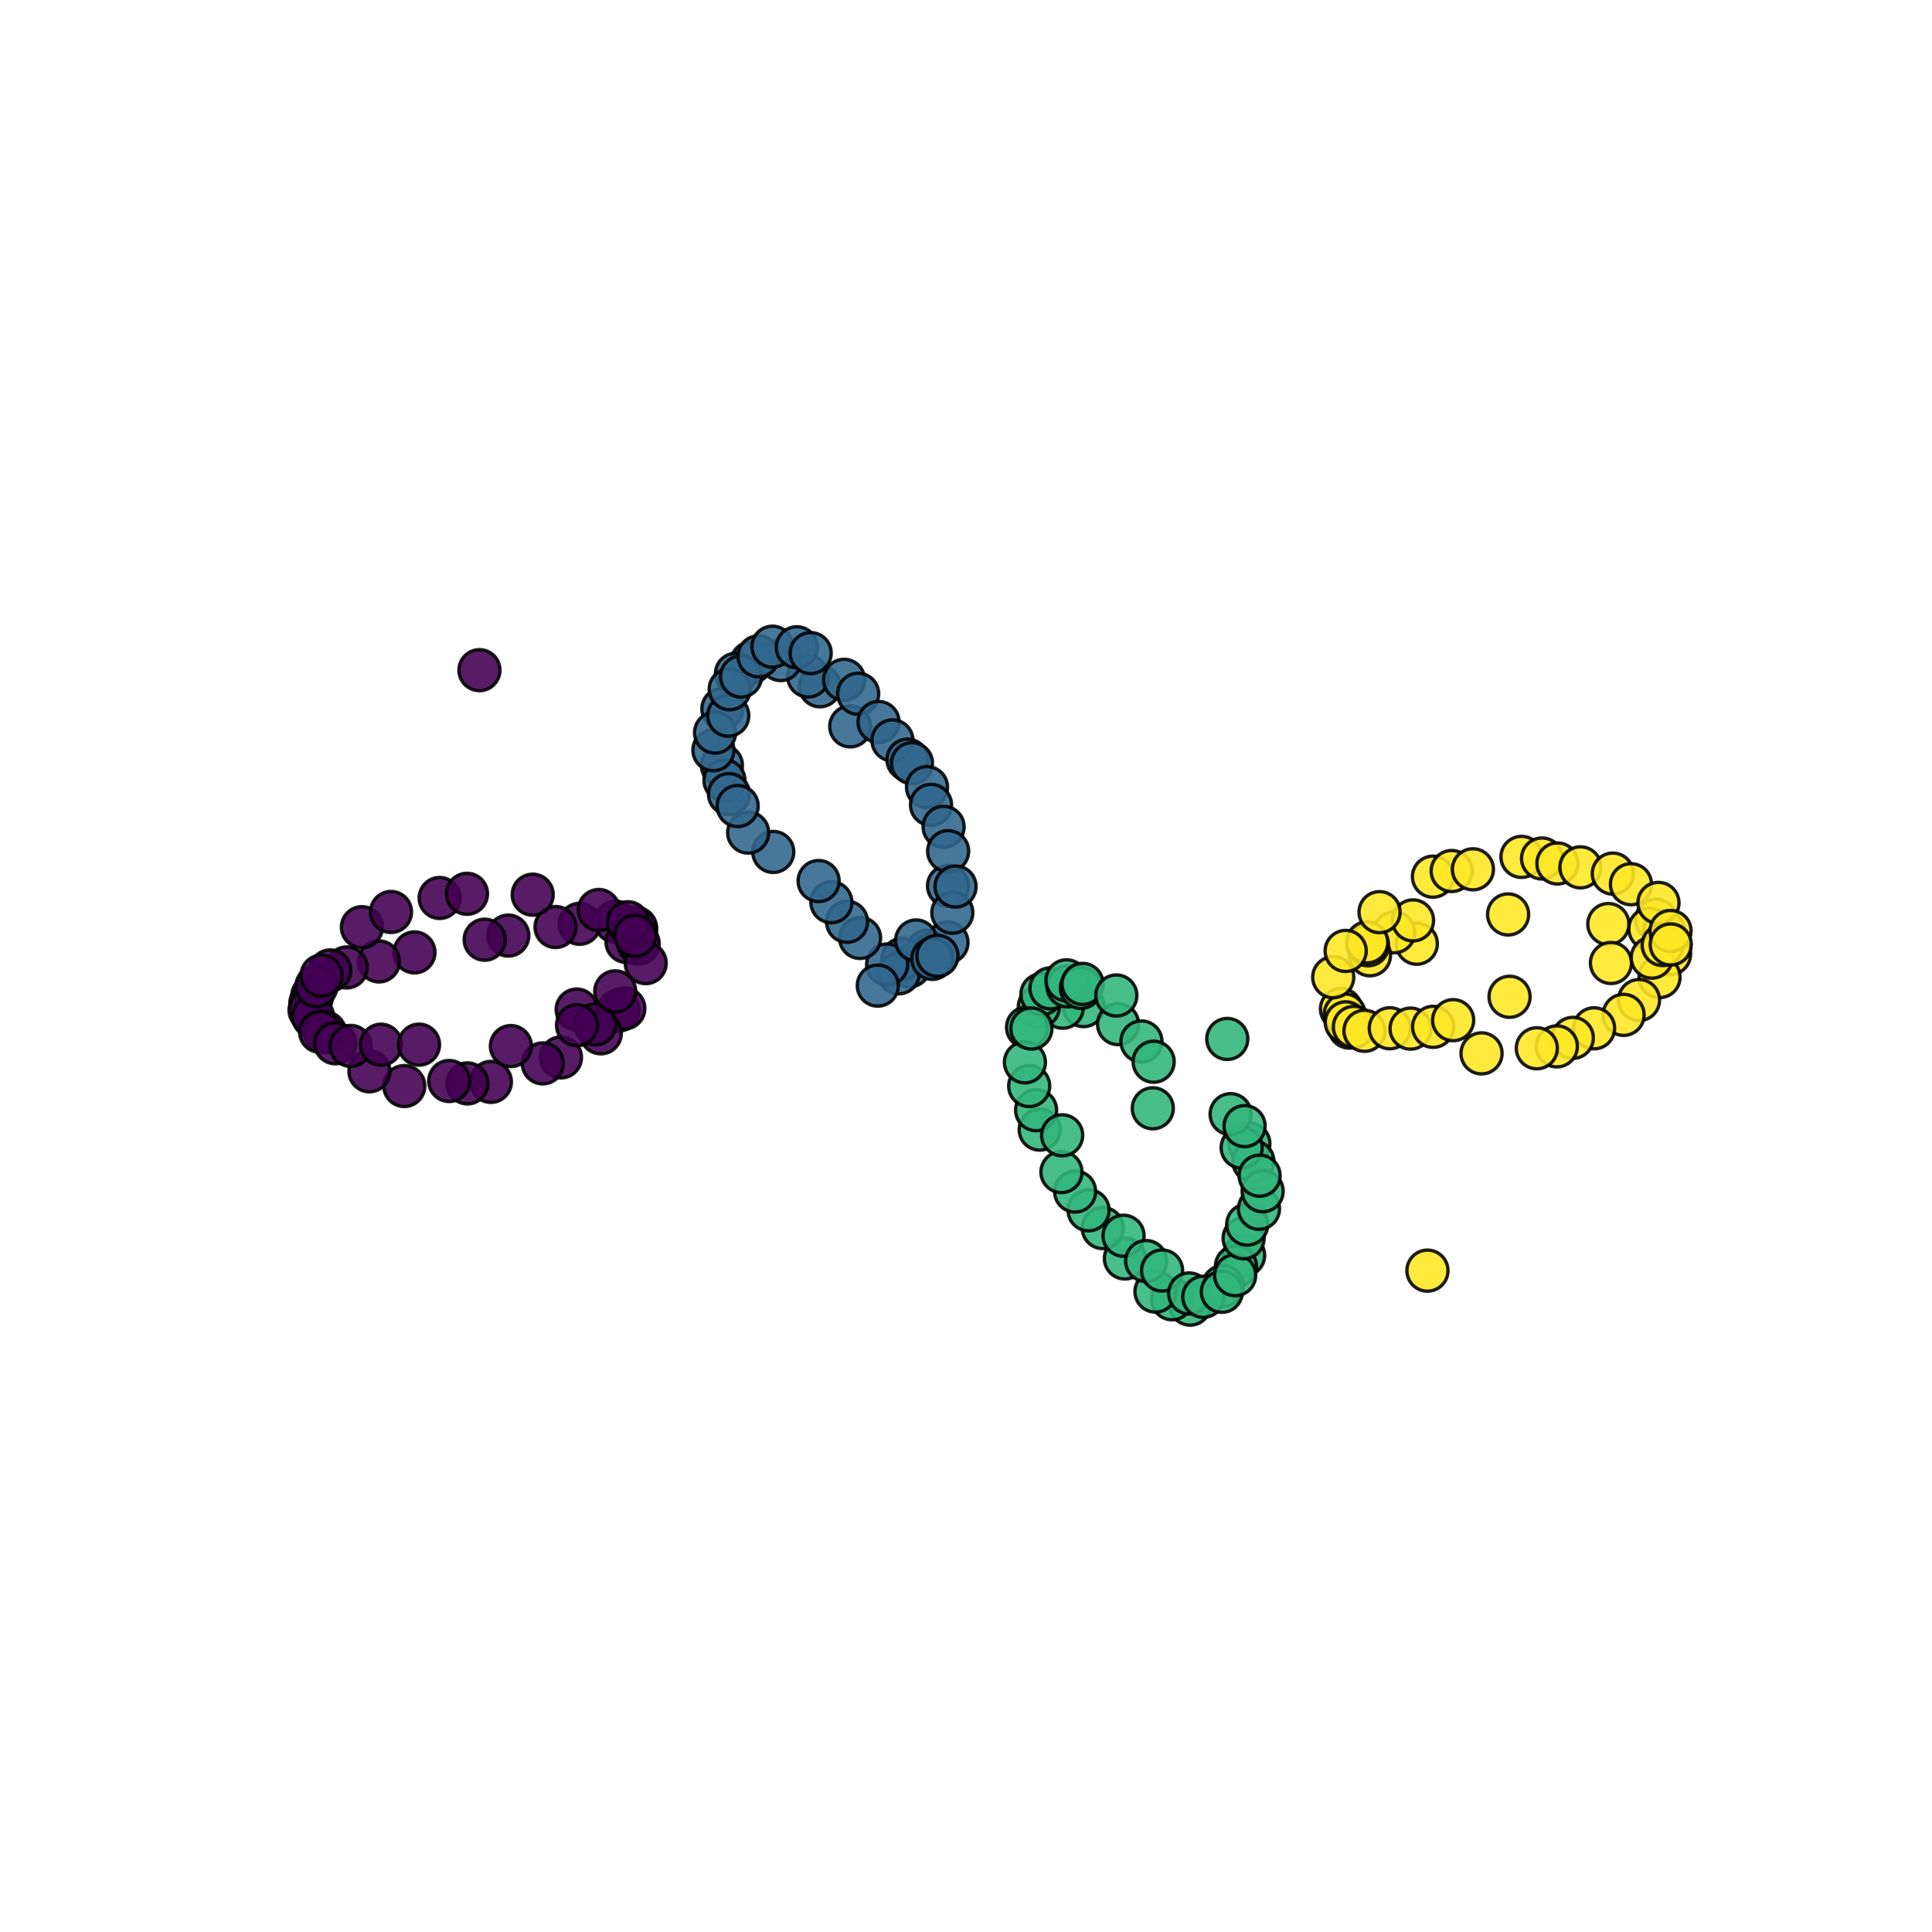 <?xml version="1.0" encoding="utf-8" standalone="no"?>
<!DOCTYPE svg PUBLIC "-//W3C//DTD SVG 1.1//EN"
  "http://www.w3.org/Graphics/SVG/1.1/DTD/svg11.dtd">
<svg xmlns:xlink="http://www.w3.org/1999/xlink" width="576pt" height="576pt" viewBox="0 0 576 576" xmlns="http://www.w3.org/2000/svg" version="1.1">
 <defs>
  <style type="text/css">*{stroke-linejoin: round; stroke-linecap: butt}</style>
 </defs>
 <g id="figure_1">
  <g id="patch_1">
   <path d="M 0 576 
L 576 576 
L 576 0 
L 0 0 
z
" style="fill: #ffffff"/>
  </g>
  <g id="axes_1">
   <g id="PathCollection_1">
    <defs>
     <path id="C0_0_7640bfd366" d="M 0 6.124 
C 1.624 6.124 3.182 5.478 4.33 4.33 
C 5.478 3.182 6.124 1.624 6.124 -0 
C 6.124 -1.624 5.478 -3.182 4.33 -4.33 
C 3.182 -5.478 1.624 -6.124 0 -6.124 
C -1.624 -6.124 -3.182 -5.478 -4.33 -4.33 
C -5.478 -3.182 -6.124 -1.624 -6.124 0 
C -6.124 1.624 -5.478 3.182 -4.33 4.33 
C -3.182 5.478 -1.624 6.124 0 6.124 
z
"/>
    </defs>
    <g clip-path="url(#p38a0d011aa)">
     <use xlink:href="#C0_0_7640bfd366" x="189.617" y="277.38" style="fill: #440154; fill-opacity: 0.89; stroke: #000000; stroke-opacity: 0.89"/>
    </g>
    <g clip-path="url(#p38a0d011aa)">
     <use xlink:href="#C0_0_7640bfd366" x="189.621" y="276.631" style="fill: #440154; fill-opacity: 0.89; stroke: #000000; stroke-opacity: 0.89"/>
    </g>
    <g clip-path="url(#p38a0d011aa)">
     <use xlink:href="#C0_0_7640bfd366" x="183.422" y="274.75" style="fill: #440154; fill-opacity: 0.89; stroke: #000000; stroke-opacity: 0.89"/>
    </g>
    <g clip-path="url(#p38a0d011aa)">
     <use xlink:href="#C0_0_7640bfd366" x="184.431" y="301.288" style="fill: #440154; fill-opacity: 0.89; stroke: #000000; stroke-opacity: 0.89"/>
    </g>
    <g clip-path="url(#p38a0d011aa)">
     <use xlink:href="#C0_0_7640bfd366" x="186.142" y="300.67" style="fill: #440154; fill-opacity: 0.89; stroke: #000000; stroke-opacity: 0.89"/>
    </g>
    <g clip-path="url(#p38a0d011aa)">
     <use xlink:href="#C0_0_7640bfd366" x="172.822" y="275.423" style="fill: #440154; fill-opacity: 0.89; stroke: #000000; stroke-opacity: 0.89"/>
    </g>
    <g clip-path="url(#p38a0d011aa)">
     <use xlink:href="#C0_0_7640bfd366" x="179.123" y="308.076" style="fill: #440154; fill-opacity: 0.89; stroke: #000000; stroke-opacity: 0.89"/>
    </g>
    <g clip-path="url(#p38a0d011aa)">
     <use xlink:href="#C0_0_7640bfd366" x="165.627" y="276.376" style="fill: #440154; fill-opacity: 0.89; stroke: #000000; stroke-opacity: 0.89"/>
    </g>
    <g clip-path="url(#p38a0d011aa)">
     <use xlink:href="#C0_0_7640bfd366" x="167.246" y="315.254" style="fill: #440154; fill-opacity: 0.89; stroke: #000000; stroke-opacity: 0.89"/>
    </g>
    <g clip-path="url(#p38a0d011aa)">
     <use xlink:href="#C0_0_7640bfd366" x="161.814" y="317.037" style="fill: #440154; fill-opacity: 0.89; stroke: #000000; stroke-opacity: 0.89"/>
    </g>
    <g clip-path="url(#p38a0d011aa)">
     <use xlink:href="#C0_0_7640bfd366" x="151.545" y="278.935" style="fill: #440154; fill-opacity: 0.89; stroke: #000000; stroke-opacity: 0.89"/>
    </g>
    <g clip-path="url(#p38a0d011aa)">
     <use xlink:href="#C0_0_7640bfd366" x="144.498" y="280.163" style="fill: #440154; fill-opacity: 0.89; stroke: #000000; stroke-opacity: 0.89"/>
    </g>
    <g clip-path="url(#p38a0d011aa)">
     <use xlink:href="#C0_0_7640bfd366" x="146.351" y="322.552" style="fill: #440154; fill-opacity: 0.89; stroke: #000000; stroke-opacity: 0.89"/>
    </g>
    <g clip-path="url(#p38a0d011aa)">
     <use xlink:href="#C0_0_7640bfd366" x="139.358" y="323.006" style="fill: #440154; fill-opacity: 0.89; stroke: #000000; stroke-opacity: 0.89"/>
    </g>
    <g clip-path="url(#p38a0d011aa)">
     <use xlink:href="#C0_0_7640bfd366" x="133.926" y="322.285" style="fill: #440154; fill-opacity: 0.89; stroke: #000000; stroke-opacity: 0.89"/>
    </g>
    <g clip-path="url(#p38a0d011aa)">
     <use xlink:href="#C0_0_7640bfd366" x="123.567" y="283.95" style="fill: #440154; fill-opacity: 0.89; stroke: #000000; stroke-opacity: 0.89"/>
    </g>
    <g clip-path="url(#p38a0d011aa)">
     <use xlink:href="#C0_0_7640bfd366" x="120.532" y="323.785" style="fill: #440154; fill-opacity: 0.89; stroke: #000000; stroke-opacity: 0.89"/>
    </g>
    <g clip-path="url(#p38a0d011aa)">
     <use xlink:href="#C0_0_7640bfd366" x="112.986" y="286.637" style="fill: #440154; fill-opacity: 0.89; stroke: #000000; stroke-opacity: 0.89"/>
    </g>
    <g clip-path="url(#p38a0d011aa)">
     <use xlink:href="#C0_0_7640bfd366" x="110.143" y="319.399" style="fill: #440154; fill-opacity: 0.89; stroke: #000000; stroke-opacity: 0.89"/>
    </g>
    <g clip-path="url(#p38a0d011aa)">
     <use xlink:href="#C0_0_7640bfd366" x="103.385" y="288.426" style="fill: #440154; fill-opacity: 0.89; stroke: #000000; stroke-opacity: 0.89"/>
    </g>
    <g clip-path="url(#p38a0d011aa)">
     <use xlink:href="#C0_0_7640bfd366" x="98.453" y="289.324" style="fill: #440154; fill-opacity: 0.89; stroke: #000000; stroke-opacity: 0.89"/>
    </g>
    <g clip-path="url(#p38a0d011aa)">
     <use xlink:href="#C0_0_7640bfd366" x="93.094" y="296.917" style="fill: #440154; fill-opacity: 0.89; stroke: #000000; stroke-opacity: 0.89"/>
    </g>
    <g clip-path="url(#p38a0d011aa)">
     <use xlink:href="#C0_0_7640bfd366" x="92.526" y="299.089" style="fill: #440154; fill-opacity: 0.89; stroke: #000000; stroke-opacity: 0.89"/>
    </g>
    <g clip-path="url(#p38a0d011aa)">
     <use xlink:href="#C0_0_7640bfd366" x="92.291" y="301.213" style="fill: #440154; fill-opacity: 0.89; stroke: #000000; stroke-opacity: 0.89"/>
    </g>
    <g clip-path="url(#p38a0d011aa)">
     <use xlink:href="#C0_0_7640bfd366" x="93.342" y="303.112" style="fill: #440154; fill-opacity: 0.89; stroke: #000000; stroke-opacity: 0.89"/>
    </g>
    <g clip-path="url(#p38a0d011aa)">
     <use xlink:href="#C0_0_7640bfd366" x="94.361" y="293.991" style="fill: #440154; fill-opacity: 0.89; stroke: #000000; stroke-opacity: 0.89"/>
    </g>
    <g clip-path="url(#p38a0d011aa)">
     <use xlink:href="#C0_0_7640bfd366" x="95.868" y="290.846" style="fill: #440154; fill-opacity: 0.89; stroke: #000000; stroke-opacity: 0.89"/>
    </g>
    <g clip-path="url(#p38a0d011aa)">
     <use xlink:href="#C0_0_7640bfd366" x="96.907" y="307.776" style="fill: #440154; fill-opacity: 0.89; stroke: #000000; stroke-opacity: 0.89"/>
    </g>
    <g clip-path="url(#p38a0d011aa)">
     <use xlink:href="#C0_0_7640bfd366" x="95.452" y="307.646" style="fill: #440154; fill-opacity: 0.89; stroke: #000000; stroke-opacity: 0.89"/>
    </g>
    <g clip-path="url(#p38a0d011aa)">
     <use xlink:href="#C0_0_7640bfd366" x="99.96" y="311.041" style="fill: #440154; fill-opacity: 0.89; stroke: #000000; stroke-opacity: 0.89"/>
    </g>
    <g clip-path="url(#p38a0d011aa)">
     <use xlink:href="#C0_0_7640bfd366" x="104.552" y="311.824" style="fill: #440154; fill-opacity: 0.89; stroke: #000000; stroke-opacity: 0.89"/>
    </g>
    <g clip-path="url(#p38a0d011aa)">
     <use xlink:href="#C0_0_7640bfd366" x="107.896" y="276.424" style="fill: #440154; fill-opacity: 0.89; stroke: #000000; stroke-opacity: 0.89"/>
    </g>
    <g clip-path="url(#p38a0d011aa)">
     <use xlink:href="#C0_0_7640bfd366" x="113.596" y="311.464" style="fill: #440154; fill-opacity: 0.89; stroke: #000000; stroke-opacity: 0.89"/>
    </g>
    <g clip-path="url(#p38a0d011aa)">
     <use xlink:href="#C0_0_7640bfd366" x="116.572" y="271.894" style="fill: #440154; fill-opacity: 0.89; stroke: #000000; stroke-opacity: 0.89"/>
    </g>
    <g clip-path="url(#p38a0d011aa)">
     <use xlink:href="#C0_0_7640bfd366" x="124.928" y="311.447" style="fill: #440154; fill-opacity: 0.89; stroke: #000000; stroke-opacity: 0.89"/>
    </g>
    <g clip-path="url(#p38a0d011aa)">
     <use xlink:href="#C0_0_7640bfd366" x="142.942" y="199.803" style="fill: #440154; fill-opacity: 0.89; stroke: #000000; stroke-opacity: 0.89"/>
    </g>
    <g clip-path="url(#p38a0d011aa)">
     <use xlink:href="#C0_0_7640bfd366" x="131.08" y="267.716" style="fill: #440154; fill-opacity: 0.89; stroke: #000000; stroke-opacity: 0.89"/>
    </g>
    <g clip-path="url(#p38a0d011aa)">
     <use xlink:href="#C0_0_7640bfd366" x="139.229" y="266.474" style="fill: #440154; fill-opacity: 0.89; stroke: #000000; stroke-opacity: 0.89"/>
    </g>
    <g clip-path="url(#p38a0d011aa)">
     <use xlink:href="#C0_0_7640bfd366" x="152.314" y="311.873" style="fill: #440154; fill-opacity: 0.89; stroke: #000000; stroke-opacity: 0.89"/>
    </g>
    <g clip-path="url(#p38a0d011aa)">
     <use xlink:href="#C0_0_7640bfd366" x="171.929" y="300.985" style="fill: #440154; fill-opacity: 0.89; stroke: #000000; stroke-opacity: 0.89"/>
    </g>
    <g clip-path="url(#p38a0d011aa)">
     <use xlink:href="#C0_0_7640bfd366" x="158.823" y="266.738" style="fill: #440154; fill-opacity: 0.89; stroke: #000000; stroke-opacity: 0.89"/>
    </g>
    <g clip-path="url(#p38a0d011aa)">
     <use xlink:href="#C0_0_7640bfd366" x="177.452" y="305.424" style="fill: #440154; fill-opacity: 0.89; stroke: #000000; stroke-opacity: 0.89"/>
    </g>
    <g clip-path="url(#p38a0d011aa)">
     <use xlink:href="#C0_0_7640bfd366" x="172.032" y="305.673" style="fill: #440154; fill-opacity: 0.89; stroke: #000000; stroke-opacity: 0.89"/>
    </g>
    <g clip-path="url(#p38a0d011aa)">
     <use xlink:href="#C0_0_7640bfd366" x="183.418" y="295.562" style="fill: #440154; fill-opacity: 0.89; stroke: #000000; stroke-opacity: 0.89"/>
    </g>
    <g clip-path="url(#p38a0d011aa)">
     <use xlink:href="#C0_0_7640bfd366" x="186.787" y="280.845" style="fill: #440154; fill-opacity: 0.89; stroke: #000000; stroke-opacity: 0.89"/>
    </g>
    <g clip-path="url(#p38a0d011aa)">
     <use xlink:href="#C0_0_7640bfd366" x="178.524" y="271.298" style="fill: #440154; fill-opacity: 0.89; stroke: #000000; stroke-opacity: 0.89"/>
    </g>
    <g clip-path="url(#p38a0d011aa)">
     <use xlink:href="#C0_0_7640bfd366" x="190.413" y="281.318" style="fill: #440154; fill-opacity: 0.89; stroke: #000000; stroke-opacity: 0.89"/>
    </g>
    <g clip-path="url(#p38a0d011aa)">
     <use xlink:href="#C0_0_7640bfd366" x="192.509" y="287.154" style="fill: #440154; fill-opacity: 0.89; stroke: #000000; stroke-opacity: 0.89"/>
    </g>
    <g clip-path="url(#p38a0d011aa)">
     <use xlink:href="#C0_0_7640bfd366" x="187.219" y="274.952" style="fill: #440154; fill-opacity: 0.89; stroke: #000000; stroke-opacity: 0.89"/>
    </g>
    <g clip-path="url(#p38a0d011aa)">
     <use xlink:href="#C0_0_7640bfd366" x="189.39" y="278.997" style="fill: #440154; fill-opacity: 0.89; stroke: #000000; stroke-opacity: 0.89"/>
    </g>
    <g clip-path="url(#p38a0d011aa)">
     <use xlink:href="#C0_0_7640bfd366" x="276.403" y="283.473" style="fill: #31678e; fill-opacity: 0.89; stroke: #000000; stroke-opacity: 0.89"/>
    </g>
    <g clip-path="url(#p38a0d011aa)">
     <use xlink:href="#C0_0_7640bfd366" x="277.666" y="284.619" style="fill: #31678e; fill-opacity: 0.89; stroke: #000000; stroke-opacity: 0.89"/>
    </g>
    <g clip-path="url(#p38a0d011aa)">
     <use xlink:href="#C0_0_7640bfd366" x="282.486" y="280.985" style="fill: #31678e; fill-opacity: 0.89; stroke: #000000; stroke-opacity: 0.89"/>
    </g>
    <g clip-path="url(#p38a0d011aa)">
     <use xlink:href="#C0_0_7640bfd366" x="282.635" y="264.113" style="fill: #31678e; fill-opacity: 0.89; stroke: #000000; stroke-opacity: 0.89"/>
    </g>
    <g clip-path="url(#p38a0d011aa)">
     <use xlink:href="#C0_0_7640bfd366" x="271.129" y="288.139" style="fill: #31678e; fill-opacity: 0.89; stroke: #000000; stroke-opacity: 0.89"/>
    </g>
    <g clip-path="url(#p38a0d011aa)">
     <use xlink:href="#C0_0_7640bfd366" x="269.025" y="285.849" style="fill: #31678e; fill-opacity: 0.89; stroke: #000000; stroke-opacity: 0.89"/>
    </g>
    <g clip-path="url(#p38a0d011aa)">
     <use xlink:href="#C0_0_7640bfd366" x="267.958" y="290.183" style="fill: #31678e; fill-opacity: 0.89; stroke: #000000; stroke-opacity: 0.89"/>
    </g>
    <g clip-path="url(#p38a0d011aa)">
     <use xlink:href="#C0_0_7640bfd366" x="264.489" y="287.553" style="fill: #31678e; fill-opacity: 0.89; stroke: #000000; stroke-opacity: 0.89"/>
    </g>
    <g clip-path="url(#p38a0d011aa)">
     <use xlink:href="#C0_0_7640bfd366" x="261.699" y="293.849" style="fill: #31678e; fill-opacity: 0.89; stroke: #000000; stroke-opacity: 0.89"/>
    </g>
    <g clip-path="url(#p38a0d011aa)">
     <use xlink:href="#C0_0_7640bfd366" x="256.421" y="279.643" style="fill: #31678e; fill-opacity: 0.89; stroke: #000000; stroke-opacity: 0.89"/>
    </g>
    <g clip-path="url(#p38a0d011aa)">
     <use xlink:href="#C0_0_7640bfd366" x="252.532" y="274.814" style="fill: #31678e; fill-opacity: 0.89; stroke: #000000; stroke-opacity: 0.89"/>
    </g>
    <g clip-path="url(#p38a0d011aa)">
     <use xlink:href="#C0_0_7640bfd366" x="247.863" y="268.986" style="fill: #31678e; fill-opacity: 0.89; stroke: #000000; stroke-opacity: 0.89"/>
    </g>
    <g clip-path="url(#p38a0d011aa)">
     <use xlink:href="#C0_0_7640bfd366" x="244.061" y="262.663" style="fill: #31678e; fill-opacity: 0.89; stroke: #000000; stroke-opacity: 0.89"/>
    </g>
    <g clip-path="url(#p38a0d011aa)">
     <use xlink:href="#C0_0_7640bfd366" x="253.488" y="216.566" style="fill: #31678e; fill-opacity: 0.89; stroke: #000000; stroke-opacity: 0.89"/>
    </g>
    <g clip-path="url(#p38a0d011aa)">
     <use xlink:href="#C0_0_7640bfd366" x="244.458" y="204.612" style="fill: #31678e; fill-opacity: 0.89; stroke: #000000; stroke-opacity: 0.89"/>
    </g>
    <g clip-path="url(#p38a0d011aa)">
     <use xlink:href="#C0_0_7640bfd366" x="240.95" y="201.687" style="fill: #31678e; fill-opacity: 0.89; stroke: #000000; stroke-opacity: 0.89"/>
    </g>
    <g clip-path="url(#p38a0d011aa)">
     <use xlink:href="#C0_0_7640bfd366" x="232.753" y="196.799" style="fill: #31678e; fill-opacity: 0.89; stroke: #000000; stroke-opacity: 0.89"/>
    </g>
    <g clip-path="url(#p38a0d011aa)">
     <use xlink:href="#C0_0_7640bfd366" x="230.541" y="253.991" style="fill: #31678e; fill-opacity: 0.89; stroke: #000000; stroke-opacity: 0.89"/>
    </g>
    <g clip-path="url(#p38a0d011aa)">
     <use xlink:href="#C0_0_7640bfd366" x="223.981" y="197.502" style="fill: #31678e; fill-opacity: 0.89; stroke: #000000; stroke-opacity: 0.89"/>
    </g>
    <g clip-path="url(#p38a0d011aa)">
     <use xlink:href="#C0_0_7640bfd366" x="219.408" y="200.862" style="fill: #31678e; fill-opacity: 0.89; stroke: #000000; stroke-opacity: 0.89"/>
    </g>
    <g clip-path="url(#p38a0d011aa)">
     <use xlink:href="#C0_0_7640bfd366" x="223.047" y="248.231" style="fill: #31678e; fill-opacity: 0.89; stroke: #000000; stroke-opacity: 0.89"/>
    </g>
    <g clip-path="url(#p38a0d011aa)">
     <use xlink:href="#C0_0_7640bfd366" x="215.363" y="211.332" style="fill: #31678e; fill-opacity: 0.89; stroke: #000000; stroke-opacity: 0.89"/>
    </g>
    <g clip-path="url(#p38a0d011aa)">
     <use xlink:href="#C0_0_7640bfd366" x="215.223" y="228.181" style="fill: #31678e; fill-opacity: 0.89; stroke: #000000; stroke-opacity: 0.89"/>
    </g>
    <g clip-path="url(#p38a0d011aa)">
     <use xlink:href="#C0_0_7640bfd366" x="215.991" y="232.648" style="fill: #31678e; fill-opacity: 0.89; stroke: #000000; stroke-opacity: 0.89"/>
    </g>
    <g clip-path="url(#p38a0d011aa)">
     <use xlink:href="#C0_0_7640bfd366" x="212.689" y="223.655" style="fill: #31678e; fill-opacity: 0.89; stroke: #000000; stroke-opacity: 0.89"/>
    </g>
    <g clip-path="url(#p38a0d011aa)">
     <use xlink:href="#C0_0_7640bfd366" x="217.344" y="236.769" style="fill: #31678e; fill-opacity: 0.89; stroke: #000000; stroke-opacity: 0.89"/>
    </g>
    <g clip-path="url(#p38a0d011aa)">
     <use xlink:href="#C0_0_7640bfd366" x="213.188" y="218.419" style="fill: #31678e; fill-opacity: 0.89; stroke: #000000; stroke-opacity: 0.89"/>
    </g>
    <g clip-path="url(#p38a0d011aa)">
     <use xlink:href="#C0_0_7640bfd366" x="219.921" y="240.3" style="fill: #31678e; fill-opacity: 0.89; stroke: #000000; stroke-opacity: 0.89"/>
    </g>
    <g clip-path="url(#p38a0d011aa)">
     <use xlink:href="#C0_0_7640bfd366" x="217.126" y="213.364" style="fill: #31678e; fill-opacity: 0.89; stroke: #000000; stroke-opacity: 0.89"/>
    </g>
    <g clip-path="url(#p38a0d011aa)">
     <use xlink:href="#C0_0_7640bfd366" x="217.553" y="205.487" style="fill: #31678e; fill-opacity: 0.89; stroke: #000000; stroke-opacity: 0.89"/>
    </g>
    <g clip-path="url(#p38a0d011aa)">
     <use xlink:href="#C0_0_7640bfd366" x="220.938" y="201.692" style="fill: #31678e; fill-opacity: 0.89; stroke: #000000; stroke-opacity: 0.89"/>
    </g>
    <g clip-path="url(#p38a0d011aa)">
     <use xlink:href="#C0_0_7640bfd366" x="226.145" y="195.666" style="fill: #31678e; fill-opacity: 0.89; stroke: #000000; stroke-opacity: 0.89"/>
    </g>
    <g clip-path="url(#p38a0d011aa)">
     <use xlink:href="#C0_0_7640bfd366" x="230.3" y="192.8" style="fill: #31678e; fill-opacity: 0.89; stroke: #000000; stroke-opacity: 0.89"/>
    </g>
    <g clip-path="url(#p38a0d011aa)">
     <use xlink:href="#C0_0_7640bfd366" x="237.563" y="192.965" style="fill: #31678e; fill-opacity: 0.89; stroke: #000000; stroke-opacity: 0.89"/>
    </g>
    <g clip-path="url(#p38a0d011aa)">
     <use xlink:href="#C0_0_7640bfd366" x="241.692" y="194.712" style="fill: #31678e; fill-opacity: 0.89; stroke: #000000; stroke-opacity: 0.89"/>
    </g>
    <g clip-path="url(#p38a0d011aa)">
     <use xlink:href="#C0_0_7640bfd366" x="251.667" y="202.673" style="fill: #31678e; fill-opacity: 0.89; stroke: #000000; stroke-opacity: 0.89"/>
    </g>
    <g clip-path="url(#p38a0d011aa)">
     <use xlink:href="#C0_0_7640bfd366" x="255.852" y="206.842" style="fill: #31678e; fill-opacity: 0.89; stroke: #000000; stroke-opacity: 0.89"/>
    </g>
    <g clip-path="url(#p38a0d011aa)">
     <use xlink:href="#C0_0_7640bfd366" x="261.936" y="215.251" style="fill: #31678e; fill-opacity: 0.89; stroke: #000000; stroke-opacity: 0.89"/>
    </g>
    <g clip-path="url(#p38a0d011aa)">
     <use xlink:href="#C0_0_7640bfd366" x="266.075" y="220.75" style="fill: #31678e; fill-opacity: 0.89; stroke: #000000; stroke-opacity: 0.89"/>
    </g>
    <g clip-path="url(#p38a0d011aa)">
     <use xlink:href="#C0_0_7640bfd366" x="270.551" y="226.471" style="fill: #31678e; fill-opacity: 0.89; stroke: #000000; stroke-opacity: 0.89"/>
    </g>
    <g clip-path="url(#p38a0d011aa)">
     <use xlink:href="#C0_0_7640bfd366" x="271.899" y="227.546" style="fill: #31678e; fill-opacity: 0.89; stroke: #000000; stroke-opacity: 0.89"/>
    </g>
    <g clip-path="url(#p38a0d011aa)">
     <use xlink:href="#C0_0_7640bfd366" x="276.38" y="234.677" style="fill: #31678e; fill-opacity: 0.89; stroke: #000000; stroke-opacity: 0.89"/>
    </g>
    <g clip-path="url(#p38a0d011aa)">
     <use xlink:href="#C0_0_7640bfd366" x="277.571" y="239.968" style="fill: #31678e; fill-opacity: 0.89; stroke: #000000; stroke-opacity: 0.89"/>
    </g>
    <g clip-path="url(#p38a0d011aa)">
     <use xlink:href="#C0_0_7640bfd366" x="281.318" y="246.513" style="fill: #31678e; fill-opacity: 0.89; stroke: #000000; stroke-opacity: 0.89"/>
    </g>
    <g clip-path="url(#p38a0d011aa)">
     <use xlink:href="#C0_0_7640bfd366" x="273.13" y="280.384" style="fill: #31678e; fill-opacity: 0.89; stroke: #000000; stroke-opacity: 0.89"/>
    </g>
    <g clip-path="url(#p38a0d011aa)">
     <use xlink:href="#C0_0_7640bfd366" x="282.675" y="253.775" style="fill: #31678e; fill-opacity: 0.89; stroke: #000000; stroke-opacity: 0.89"/>
    </g>
    <g clip-path="url(#p38a0d011aa)">
     <use xlink:href="#C0_0_7640bfd366" x="283.922" y="272.112" style="fill: #31678e; fill-opacity: 0.89; stroke: #000000; stroke-opacity: 0.89"/>
    </g>
    <g clip-path="url(#p38a0d011aa)">
     <use xlink:href="#C0_0_7640bfd366" x="284.887" y="264.308" style="fill: #31678e; fill-opacity: 0.89; stroke: #000000; stroke-opacity: 0.89"/>
    </g>
    <g clip-path="url(#p38a0d011aa)">
     <use xlink:href="#C0_0_7640bfd366" x="277.953" y="285.883" style="fill: #31678e; fill-opacity: 0.89; stroke: #000000; stroke-opacity: 0.89"/>
    </g>
    <g clip-path="url(#p38a0d011aa)">
     <use xlink:href="#C0_0_7640bfd366" x="279.488" y="284.964" style="fill: #31678e; fill-opacity: 0.89; stroke: #000000; stroke-opacity: 0.89"/>
    </g>
    <g clip-path="url(#p38a0d011aa)">
     <use xlink:href="#C0_0_7640bfd366" x="365.896" y="309.747" style="fill: #32b67a; fill-opacity: 0.89; stroke: #000000; stroke-opacity: 0.89"/>
    </g>
    <g clip-path="url(#p38a0d011aa)">
     <use xlink:href="#C0_0_7640bfd366" x="372.482" y="340.958" style="fill: #32b67a; fill-opacity: 0.89; stroke: #000000; stroke-opacity: 0.89"/>
    </g>
    <g clip-path="url(#p38a0d011aa)">
     <use xlink:href="#C0_0_7640bfd366" x="373.673" y="346.236" style="fill: #32b67a; fill-opacity: 0.89; stroke: #000000; stroke-opacity: 0.89"/>
    </g>
    <g clip-path="url(#p38a0d011aa)">
     <use xlink:href="#C0_0_7640bfd366" x="370.191" y="342.148" style="fill: #32b67a; fill-opacity: 0.89; stroke: #000000; stroke-opacity: 0.89"/>
    </g>
    <g clip-path="url(#p38a0d011aa)">
     <use xlink:href="#C0_0_7640bfd366" x="366.893" y="332.18" style="fill: #32b67a; fill-opacity: 0.89; stroke: #000000; stroke-opacity: 0.89"/>
    </g>
    <g clip-path="url(#p38a0d011aa)">
     <use xlink:href="#C0_0_7640bfd366" x="370.924" y="374.271" style="fill: #32b67a; fill-opacity: 0.89; stroke: #000000; stroke-opacity: 0.89"/>
    </g>
    <g clip-path="url(#p38a0d011aa)">
     <use xlink:href="#C0_0_7640bfd366" x="368.479" y="377.53" style="fill: #32b67a; fill-opacity: 0.89; stroke: #000000; stroke-opacity: 0.89"/>
    </g>
    <g clip-path="url(#p38a0d011aa)">
     <use xlink:href="#C0_0_7640bfd366" x="364.577" y="383.464" style="fill: #32b67a; fill-opacity: 0.89; stroke: #000000; stroke-opacity: 0.89"/>
    </g>
    <g clip-path="url(#p38a0d011aa)">
     <use xlink:href="#C0_0_7640bfd366" x="354.821" y="388.96" style="fill: #32b67a; fill-opacity: 0.89; stroke: #000000; stroke-opacity: 0.89"/>
    </g>
    <g clip-path="url(#p38a0d011aa)">
     <use xlink:href="#C0_0_7640bfd366" x="349.438" y="387.358" style="fill: #32b67a; fill-opacity: 0.89; stroke: #000000; stroke-opacity: 0.89"/>
    </g>
    <g clip-path="url(#p38a0d011aa)">
     <use xlink:href="#C0_0_7640bfd366" x="344.486" y="385.078" style="fill: #32b67a; fill-opacity: 0.89; stroke: #000000; stroke-opacity: 0.89"/>
    </g>
    <g clip-path="url(#p38a0d011aa)">
     <use xlink:href="#C0_0_7640bfd366" x="335.371" y="375.204" style="fill: #32b67a; fill-opacity: 0.89; stroke: #000000; stroke-opacity: 0.89"/>
    </g>
    <g clip-path="url(#p38a0d011aa)">
     <use xlink:href="#C0_0_7640bfd366" x="343.692" y="330.42" style="fill: #32b67a; fill-opacity: 0.89; stroke: #000000; stroke-opacity: 0.89"/>
    </g>
    <g clip-path="url(#p38a0d011aa)">
     <use xlink:href="#C0_0_7640bfd366" x="328.776" y="366.138" style="fill: #32b67a; fill-opacity: 0.89; stroke: #000000; stroke-opacity: 0.89"/>
    </g>
    <g clip-path="url(#p38a0d011aa)">
     <use xlink:href="#C0_0_7640bfd366" x="324.54" y="360.828" style="fill: #32b67a; fill-opacity: 0.89; stroke: #000000; stroke-opacity: 0.89"/>
    </g>
    <g clip-path="url(#p38a0d011aa)">
     <use xlink:href="#C0_0_7640bfd366" x="320.533" y="355.24" style="fill: #32b67a; fill-opacity: 0.89; stroke: #000000; stroke-opacity: 0.89"/>
    </g>
    <g clip-path="url(#p38a0d011aa)">
     <use xlink:href="#C0_0_7640bfd366" x="316.454" y="349.436" style="fill: #32b67a; fill-opacity: 0.89; stroke: #000000; stroke-opacity: 0.89"/>
    </g>
    <g clip-path="url(#p38a0d011aa)">
     <use xlink:href="#C0_0_7640bfd366" x="323.05" y="299.964" style="fill: #32b67a; fill-opacity: 0.89; stroke: #000000; stroke-opacity: 0.89"/>
    </g>
    <g clip-path="url(#p38a0d011aa)">
     <use xlink:href="#C0_0_7640bfd366" x="309.974" y="336.78" style="fill: #32b67a; fill-opacity: 0.89; stroke: #000000; stroke-opacity: 0.89"/>
    </g>
    <g clip-path="url(#p38a0d011aa)">
     <use xlink:href="#C0_0_7640bfd366" x="308.901" y="330.98" style="fill: #32b67a; fill-opacity: 0.89; stroke: #000000; stroke-opacity: 0.89"/>
    </g>
    <g clip-path="url(#p38a0d011aa)">
     <use xlink:href="#C0_0_7640bfd366" x="316.832" y="300.439" style="fill: #32b67a; fill-opacity: 0.89; stroke: #000000; stroke-opacity: 0.89"/>
    </g>
    <g clip-path="url(#p38a0d011aa)">
     <use xlink:href="#C0_0_7640bfd366" x="306.84" y="323.79" style="fill: #32b67a; fill-opacity: 0.89; stroke: #000000; stroke-opacity: 0.89"/>
    </g>
    <g clip-path="url(#p38a0d011aa)">
     <use xlink:href="#C0_0_7640bfd366" x="309.714" y="300.168" style="fill: #32b67a; fill-opacity: 0.89; stroke: #000000; stroke-opacity: 0.89"/>
    </g>
    <g clip-path="url(#p38a0d011aa)">
     <use xlink:href="#C0_0_7640bfd366" x="306.203" y="306.292" style="fill: #32b67a; fill-opacity: 0.89; stroke: #000000; stroke-opacity: 0.89"/>
    </g>
    <g clip-path="url(#p38a0d011aa)">
     <use xlink:href="#C0_0_7640bfd366" x="305.565" y="316.717" style="fill: #32b67a; fill-opacity: 0.89; stroke: #000000; stroke-opacity: 0.89"/>
    </g>
    <g clip-path="url(#p38a0d011aa)">
     <use xlink:href="#C0_0_7640bfd366" x="310.494" y="296.433" style="fill: #32b67a; fill-opacity: 0.89; stroke: #000000; stroke-opacity: 0.89"/>
    </g>
    <g clip-path="url(#p38a0d011aa)">
     <use xlink:href="#C0_0_7640bfd366" x="307.494" y="306.645" style="fill: #32b67a; fill-opacity: 0.89; stroke: #000000; stroke-opacity: 0.89"/>
    </g>
    <g clip-path="url(#p38a0d011aa)">
     <use xlink:href="#C0_0_7640bfd366" x="313.202" y="294.656" style="fill: #32b67a; fill-opacity: 0.89; stroke: #000000; stroke-opacity: 0.89"/>
    </g>
    <g clip-path="url(#p38a0d011aa)">
     <use xlink:href="#C0_0_7640bfd366" x="318.276" y="294.068" style="fill: #32b67a; fill-opacity: 0.89; stroke: #000000; stroke-opacity: 0.89"/>
    </g>
    <g clip-path="url(#p38a0d011aa)">
     <use xlink:href="#C0_0_7640bfd366" x="317.956" y="292.268" style="fill: #32b67a; fill-opacity: 0.89; stroke: #000000; stroke-opacity: 0.89"/>
    </g>
    <g clip-path="url(#p38a0d011aa)">
     <use xlink:href="#C0_0_7640bfd366" x="322.273" y="294.528" style="fill: #32b67a; fill-opacity: 0.89; stroke: #000000; stroke-opacity: 0.89"/>
    </g>
    <g clip-path="url(#p38a0d011aa)">
     <use xlink:href="#C0_0_7640bfd366" x="322.763" y="293.332" style="fill: #32b67a; fill-opacity: 0.89; stroke: #000000; stroke-opacity: 0.89"/>
    </g>
    <g clip-path="url(#p38a0d011aa)">
     <use xlink:href="#C0_0_7640bfd366" x="316.672" y="338.474" style="fill: #32b67a; fill-opacity: 0.89; stroke: #000000; stroke-opacity: 0.89"/>
    </g>
    <g clip-path="url(#p38a0d011aa)">
     <use xlink:href="#C0_0_7640bfd366" x="333.336" y="305.33" style="fill: #32b67a; fill-opacity: 0.89; stroke: #000000; stroke-opacity: 0.89"/>
    </g>
    <g clip-path="url(#p38a0d011aa)">
     <use xlink:href="#C0_0_7640bfd366" x="332.827" y="296.787" style="fill: #32b67a; fill-opacity: 0.89; stroke: #000000; stroke-opacity: 0.89"/>
    </g>
    <g clip-path="url(#p38a0d011aa)">
     <use xlink:href="#C0_0_7640bfd366" x="340.31" y="310.501" style="fill: #32b67a; fill-opacity: 0.89; stroke: #000000; stroke-opacity: 0.89"/>
    </g>
    <g clip-path="url(#p38a0d011aa)">
     <use xlink:href="#C0_0_7640bfd366" x="343.945" y="316.543" style="fill: #32b67a; fill-opacity: 0.89; stroke: #000000; stroke-opacity: 0.89"/>
    </g>
    <g clip-path="url(#p38a0d011aa)">
     <use xlink:href="#C0_0_7640bfd366" x="334.976" y="368.423" style="fill: #32b67a; fill-opacity: 0.89; stroke: #000000; stroke-opacity: 0.89"/>
    </g>
    <g clip-path="url(#p38a0d011aa)">
     <use xlink:href="#C0_0_7640bfd366" x="341.714" y="375.969" style="fill: #32b67a; fill-opacity: 0.89; stroke: #000000; stroke-opacity: 0.89"/>
    </g>
    <g clip-path="url(#p38a0d011aa)">
     <use xlink:href="#C0_0_7640bfd366" x="346.462" y="378.782" style="fill: #32b67a; fill-opacity: 0.89; stroke: #000000; stroke-opacity: 0.89"/>
    </g>
    <g clip-path="url(#p38a0d011aa)">
     <use xlink:href="#C0_0_7640bfd366" x="354.55" y="385.63" style="fill: #32b67a; fill-opacity: 0.89; stroke: #000000; stroke-opacity: 0.89"/>
    </g>
    <g clip-path="url(#p38a0d011aa)">
     <use xlink:href="#C0_0_7640bfd366" x="358.754" y="386.636" style="fill: #32b67a; fill-opacity: 0.89; stroke: #000000; stroke-opacity: 0.89"/>
    </g>
    <g clip-path="url(#p38a0d011aa)">
     <use xlink:href="#C0_0_7640bfd366" x="364.287" y="385.133" style="fill: #32b67a; fill-opacity: 0.89; stroke: #000000; stroke-opacity: 0.89"/>
    </g>
    <g clip-path="url(#p38a0d011aa)">
     <use xlink:href="#C0_0_7640bfd366" x="368.252" y="380.181" style="fill: #32b67a; fill-opacity: 0.89; stroke: #000000; stroke-opacity: 0.89"/>
    </g>
    <g clip-path="url(#p38a0d011aa)">
     <use xlink:href="#C0_0_7640bfd366" x="370.769" y="369.172" style="fill: #32b67a; fill-opacity: 0.89; stroke: #000000; stroke-opacity: 0.89"/>
    </g>
    <g clip-path="url(#p38a0d011aa)">
     <use xlink:href="#C0_0_7640bfd366" x="371.834" y="365.087" style="fill: #32b67a; fill-opacity: 0.89; stroke: #000000; stroke-opacity: 0.89"/>
    </g>
    <g clip-path="url(#p38a0d011aa)">
     <use xlink:href="#C0_0_7640bfd366" x="375.348" y="360.381" style="fill: #32b67a; fill-opacity: 0.89; stroke: #000000; stroke-opacity: 0.89"/>
    </g>
    <g clip-path="url(#p38a0d011aa)">
     <use xlink:href="#C0_0_7640bfd366" x="371.064" y="335.741" style="fill: #32b67a; fill-opacity: 0.89; stroke: #000000; stroke-opacity: 0.89"/>
    </g>
    <g clip-path="url(#p38a0d011aa)">
     <use xlink:href="#C0_0_7640bfd366" x="376.441" y="355.154" style="fill: #32b67a; fill-opacity: 0.89; stroke: #000000; stroke-opacity: 0.89"/>
    </g>
    <g clip-path="url(#p38a0d011aa)">
     <use xlink:href="#C0_0_7640bfd366" x="375.54" y="350.515" style="fill: #32b67a; fill-opacity: 0.89; stroke: #000000; stroke-opacity: 0.89"/>
    </g>
    <g clip-path="url(#p38a0d011aa)">
     <use xlink:href="#C0_0_7640bfd366" x="493.763" y="274.188" style="fill: #fde725; fill-opacity: 0.89; stroke: #000000; stroke-opacity: 0.89"/>
    </g>
    <g clip-path="url(#p38a0d011aa)">
     <use xlink:href="#C0_0_7640bfd366" x="496.122" y="277.573" style="fill: #fde725; fill-opacity: 0.89; stroke: #000000; stroke-opacity: 0.89"/>
    </g>
    <g clip-path="url(#p38a0d011aa)">
     <use xlink:href="#C0_0_7640bfd366" x="497.902" y="284.464" style="fill: #fde725; fill-opacity: 0.89; stroke: #000000; stroke-opacity: 0.89"/>
    </g>
    <g clip-path="url(#p38a0d011aa)">
     <use xlink:href="#C0_0_7640bfd366" x="494.773" y="291.309" style="fill: #fde725; fill-opacity: 0.89; stroke: #000000; stroke-opacity: 0.89"/>
    </g>
    <g clip-path="url(#p38a0d011aa)">
     <use xlink:href="#C0_0_7640bfd366" x="491.735" y="276.906" style="fill: #fde725; fill-opacity: 0.89; stroke: #000000; stroke-opacity: 0.89"/>
    </g>
    <g clip-path="url(#p38a0d011aa)">
     <use xlink:href="#C0_0_7640bfd366" x="488.648" y="298.163" style="fill: #fde725; fill-opacity: 0.89; stroke: #000000; stroke-opacity: 0.89"/>
    </g>
    <g clip-path="url(#p38a0d011aa)">
     <use xlink:href="#C0_0_7640bfd366" x="484.044" y="302.57" style="fill: #fde725; fill-opacity: 0.89; stroke: #000000; stroke-opacity: 0.89"/>
    </g>
    <g clip-path="url(#p38a0d011aa)">
     <use xlink:href="#C0_0_7640bfd366" x="479.505" y="275.5" style="fill: #fde725; fill-opacity: 0.89; stroke: #000000; stroke-opacity: 0.89"/>
    </g>
    <g clip-path="url(#p38a0d011aa)">
     <use xlink:href="#C0_0_7640bfd366" x="475.248" y="306.579" style="fill: #fde725; fill-opacity: 0.89; stroke: #000000; stroke-opacity: 0.89"/>
    </g>
    <g clip-path="url(#p38a0d011aa)">
     <use xlink:href="#C0_0_7640bfd366" x="468.908" y="309.433" style="fill: #fde725; fill-opacity: 0.89; stroke: #000000; stroke-opacity: 0.89"/>
    </g>
    <g clip-path="url(#p38a0d011aa)">
     <use xlink:href="#C0_0_7640bfd366" x="464.151" y="311.963" style="fill: #fde725; fill-opacity: 0.89; stroke: #000000; stroke-opacity: 0.89"/>
    </g>
    <g clip-path="url(#p38a0d011aa)">
     <use xlink:href="#C0_0_7640bfd366" x="458.181" y="312.531" style="fill: #fde725; fill-opacity: 0.89; stroke: #000000; stroke-opacity: 0.89"/>
    </g>
    <g clip-path="url(#p38a0d011aa)">
     <use xlink:href="#C0_0_7640bfd366" x="449.623" y="272.627" style="fill: #fde725; fill-opacity: 0.89; stroke: #000000; stroke-opacity: 0.89"/>
    </g>
    <g clip-path="url(#p38a0d011aa)">
     <use xlink:href="#C0_0_7640bfd366" x="422.4" y="281.361" style="fill: #fde725; fill-opacity: 0.89; stroke: #000000; stroke-opacity: 0.89"/>
    </g>
    <g clip-path="url(#p38a0d011aa)">
     <use xlink:href="#C0_0_7640bfd366" x="441.703" y="314.05" style="fill: #fde725; fill-opacity: 0.89; stroke: #000000; stroke-opacity: 0.89"/>
    </g>
    <g clip-path="url(#p38a0d011aa)">
     <use xlink:href="#C0_0_7640bfd366" x="415.674" y="277.946" style="fill: #fde725; fill-opacity: 0.89; stroke: #000000; stroke-opacity: 0.89"/>
    </g>
    <g clip-path="url(#p38a0d011aa)">
     <use xlink:href="#C0_0_7640bfd366" x="421.273" y="274.408" style="fill: #fde725; fill-opacity: 0.89; stroke: #000000; stroke-opacity: 0.89"/>
    </g>
    <g clip-path="url(#p38a0d011aa)">
     <use xlink:href="#C0_0_7640bfd366" x="425.573" y="378.824" style="fill: #fde725; fill-opacity: 0.89; stroke: #000000; stroke-opacity: 0.89"/>
    </g>
    <g clip-path="url(#p38a0d011aa)">
     <use xlink:href="#C0_0_7640bfd366" x="408.443" y="284.804" style="fill: #fde725; fill-opacity: 0.89; stroke: #000000; stroke-opacity: 0.89"/>
    </g>
    <g clip-path="url(#p38a0d011aa)">
     <use xlink:href="#C0_0_7640bfd366" x="407.852" y="281.821" style="fill: #fde725; fill-opacity: 0.89; stroke: #000000; stroke-opacity: 0.89"/>
    </g>
    <g clip-path="url(#p38a0d011aa)">
     <use xlink:href="#C0_0_7640bfd366" x="407.613" y="280.936" style="fill: #fde725; fill-opacity: 0.89; stroke: #000000; stroke-opacity: 0.89"/>
    </g>
    <g clip-path="url(#p38a0d011aa)">
     <use xlink:href="#C0_0_7640bfd366" x="402.284" y="306.362" style="fill: #fde725; fill-opacity: 0.89; stroke: #000000; stroke-opacity: 0.89"/>
    </g>
    <g clip-path="url(#p38a0d011aa)">
     <use xlink:href="#C0_0_7640bfd366" x="399.793" y="300.824" style="fill: #fde725; fill-opacity: 0.89; stroke: #000000; stroke-opacity: 0.89"/>
    </g>
    <g clip-path="url(#p38a0d011aa)">
     <use xlink:href="#C0_0_7640bfd366" x="400.906" y="302.454" style="fill: #fde725; fill-opacity: 0.89; stroke: #000000; stroke-opacity: 0.89"/>
    </g>
    <g clip-path="url(#p38a0d011aa)">
     <use xlink:href="#C0_0_7640bfd366" x="401.235" y="304.803" style="fill: #fde725; fill-opacity: 0.89; stroke: #000000; stroke-opacity: 0.89"/>
    </g>
    <g clip-path="url(#p38a0d011aa)">
     <use xlink:href="#C0_0_7640bfd366" x="403.645" y="306.159" style="fill: #fde725; fill-opacity: 0.89; stroke: #000000; stroke-opacity: 0.89"/>
    </g>
    <g clip-path="url(#p38a0d011aa)">
     <use xlink:href="#C0_0_7640bfd366" x="406.81" y="307.319" style="fill: #fde725; fill-opacity: 0.89; stroke: #000000; stroke-opacity: 0.89"/>
    </g>
    <g clip-path="url(#p38a0d011aa)">
     <use xlink:href="#C0_0_7640bfd366" x="397.483" y="291.344" style="fill: #fde725; fill-opacity: 0.89; stroke: #000000; stroke-opacity: 0.89"/>
    </g>
    <g clip-path="url(#p38a0d011aa)">
     <use xlink:href="#C0_0_7640bfd366" x="401.197" y="283.507" style="fill: #fde725; fill-opacity: 0.89; stroke: #000000; stroke-opacity: 0.89"/>
    </g>
    <g clip-path="url(#p38a0d011aa)">
     <use xlink:href="#C0_0_7640bfd366" x="414.356" y="306.559" style="fill: #fde725; fill-opacity: 0.89; stroke: #000000; stroke-opacity: 0.89"/>
    </g>
    <g clip-path="url(#p38a0d011aa)">
     <use xlink:href="#C0_0_7640bfd366" x="411.295" y="271.947" style="fill: #fde725; fill-opacity: 0.89; stroke: #000000; stroke-opacity: 0.89"/>
    </g>
    <g clip-path="url(#p38a0d011aa)">
     <use xlink:href="#C0_0_7640bfd366" x="420.544" y="306.669" style="fill: #fde725; fill-opacity: 0.89; stroke: #000000; stroke-opacity: 0.89"/>
    </g>
    <g clip-path="url(#p38a0d011aa)">
     <use xlink:href="#C0_0_7640bfd366" x="427.268" y="306.139" style="fill: #fde725; fill-opacity: 0.89; stroke: #000000; stroke-opacity: 0.89"/>
    </g>
    <g clip-path="url(#p38a0d011aa)">
     <use xlink:href="#C0_0_7640bfd366" x="433.239" y="304.151" style="fill: #fde725; fill-opacity: 0.89; stroke: #000000; stroke-opacity: 0.89"/>
    </g>
    <g clip-path="url(#p38a0d011aa)">
     <use xlink:href="#C0_0_7640bfd366" x="427.217" y="261.365" style="fill: #fde725; fill-opacity: 0.89; stroke: #000000; stroke-opacity: 0.89"/>
    </g>
    <g clip-path="url(#p38a0d011aa)">
     <use xlink:href="#C0_0_7640bfd366" x="432.806" y="259.683" style="fill: #fde725; fill-opacity: 0.89; stroke: #000000; stroke-opacity: 0.89"/>
    </g>
    <g clip-path="url(#p38a0d011aa)">
     <use xlink:href="#C0_0_7640bfd366" x="439.129" y="259.175" style="fill: #fde725; fill-opacity: 0.89; stroke: #000000; stroke-opacity: 0.89"/>
    </g>
    <g clip-path="url(#p38a0d011aa)">
     <use xlink:href="#C0_0_7640bfd366" x="450.057" y="297.174" style="fill: #fde725; fill-opacity: 0.89; stroke: #000000; stroke-opacity: 0.89"/>
    </g>
    <g clip-path="url(#p38a0d011aa)">
     <use xlink:href="#C0_0_7640bfd366" x="453.61" y="255.469" style="fill: #fde725; fill-opacity: 0.89; stroke: #000000; stroke-opacity: 0.89"/>
    </g>
    <g clip-path="url(#p38a0d011aa)">
     <use xlink:href="#C0_0_7640bfd366" x="459.744" y="255.951" style="fill: #fde725; fill-opacity: 0.89; stroke: #000000; stroke-opacity: 0.89"/>
    </g>
    <g clip-path="url(#p38a0d011aa)">
     <use xlink:href="#C0_0_7640bfd366" x="464.33" y="257.433" style="fill: #fde725; fill-opacity: 0.89; stroke: #000000; stroke-opacity: 0.89"/>
    </g>
    <g clip-path="url(#p38a0d011aa)">
     <use xlink:href="#C0_0_7640bfd366" x="471.19" y="258.588" style="fill: #fde725; fill-opacity: 0.89; stroke: #000000; stroke-opacity: 0.89"/>
    </g>
    <g clip-path="url(#p38a0d011aa)">
     <use xlink:href="#C0_0_7640bfd366" x="480.288" y="287.102" style="fill: #fde725; fill-opacity: 0.89; stroke: #000000; stroke-opacity: 0.89"/>
    </g>
    <g clip-path="url(#p38a0d011aa)">
     <use xlink:href="#C0_0_7640bfd366" x="480.84" y="260.453" style="fill: #fde725; fill-opacity: 0.89; stroke: #000000; stroke-opacity: 0.89"/>
    </g>
    <g clip-path="url(#p38a0d011aa)">
     <use xlink:href="#C0_0_7640bfd366" x="486.257" y="263.618" style="fill: #fde725; fill-opacity: 0.89; stroke: #000000; stroke-opacity: 0.89"/>
    </g>
    <g clip-path="url(#p38a0d011aa)">
     <use xlink:href="#C0_0_7640bfd366" x="494.448" y="269.192" style="fill: #fde725; fill-opacity: 0.89; stroke: #000000; stroke-opacity: 0.89"/>
    </g>
    <g clip-path="url(#p38a0d011aa)">
     <use xlink:href="#C0_0_7640bfd366" x="492.47" y="285.51" style="fill: #fde725; fill-opacity: 0.89; stroke: #000000; stroke-opacity: 0.89"/>
    </g>
    <g clip-path="url(#p38a0d011aa)">
     <use xlink:href="#C0_0_7640bfd366" x="495.723" y="281.758" style="fill: #fde725; fill-opacity: 0.89; stroke: #000000; stroke-opacity: 0.89"/>
    </g>
    <g clip-path="url(#p38a0d011aa)">
     <use xlink:href="#C0_0_7640bfd366" x="498.055" y="277.566" style="fill: #fde725; fill-opacity: 0.89; stroke: #000000; stroke-opacity: 0.89"/>
    </g>
    <g clip-path="url(#p38a0d011aa)">
     <use xlink:href="#C0_0_7640bfd366" x="498.109" y="281.578" style="fill: #fde725; fill-opacity: 0.89; stroke: #000000; stroke-opacity: 0.89"/>
    </g>
   </g>
  </g>
 </g>
 <defs>
  <clipPath id="p38a0d011aa">
   <rect x="72" y="182.992" width="446.4" height="215.776"/>
  </clipPath>
 </defs>
</svg>
